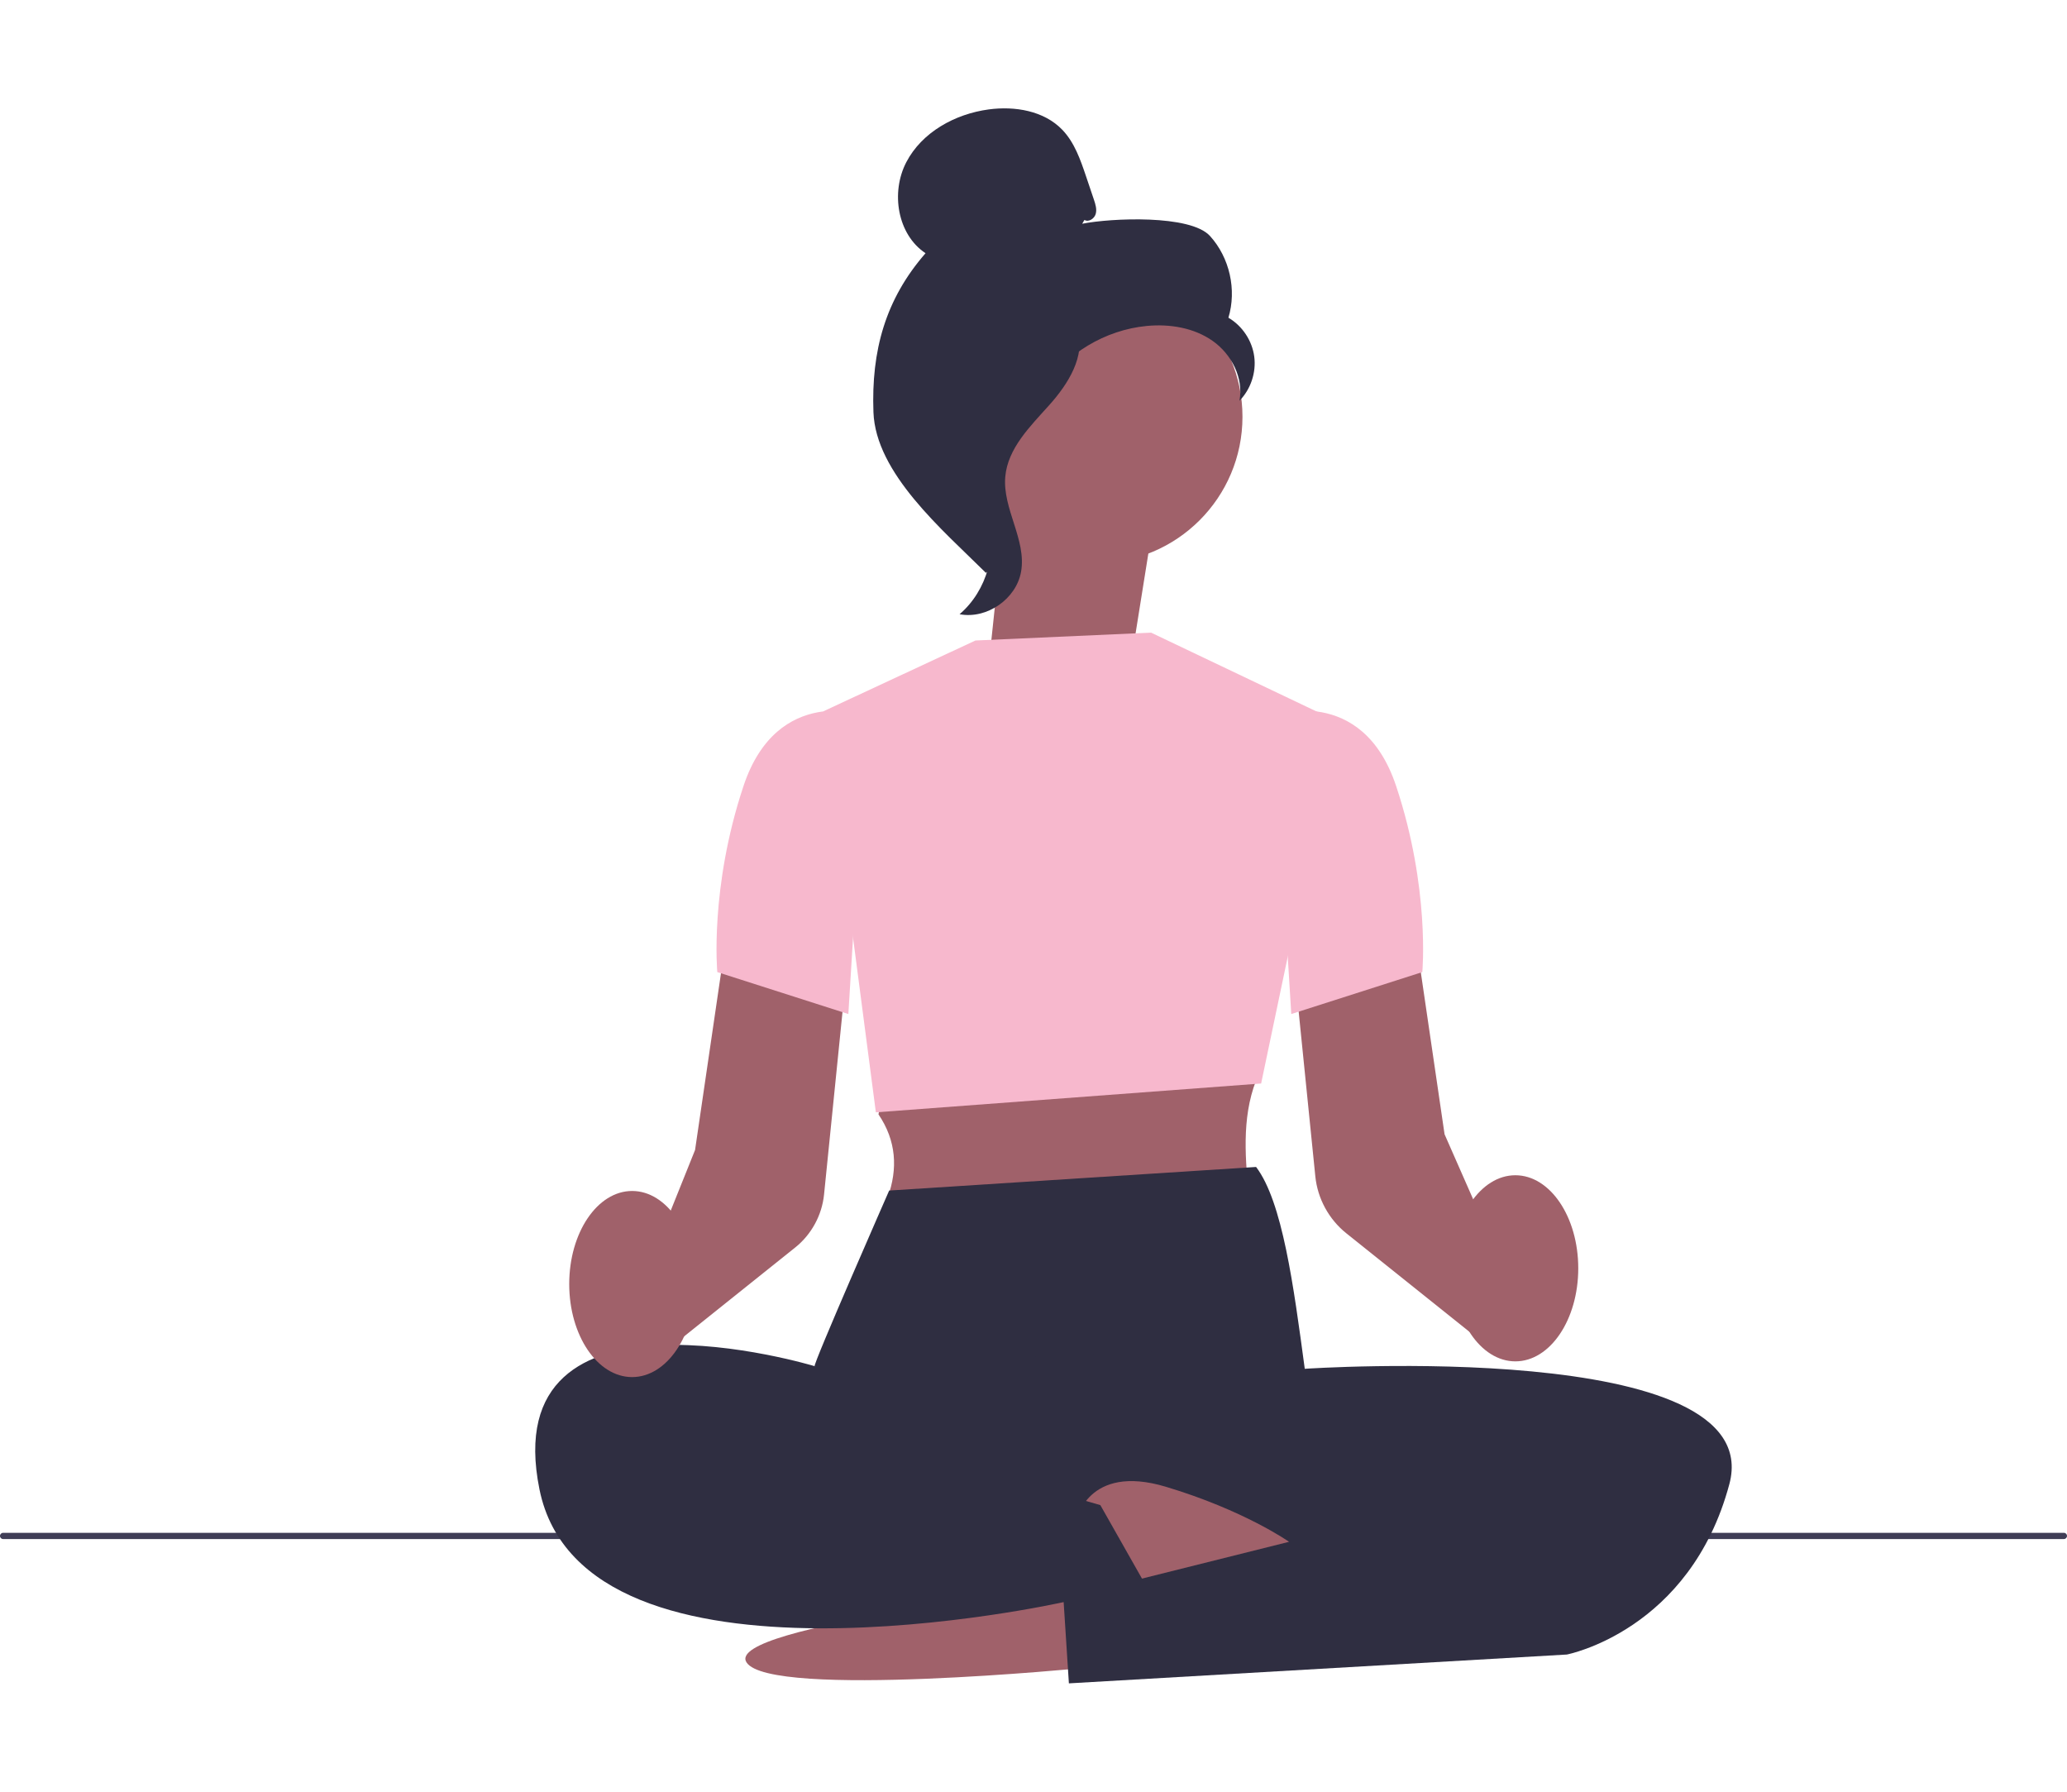 <svg xmlns="http://www.w3.org/2000/svg" width="300" height="260" viewBox="0 0 788.67 600.837" xmlns:xlink="http://www.w3.org/1999/xlink"><path d="M0,544.596c0,.66,.53,1.19,1.19,1.19H787.48c.66,0,1.19-.53,1.19-1.19,0-.66-.53-1.19-1.19-1.19H1.19c-.66,0-1.19,.53-1.19,1.19Z" fill="#3f3d56"/><polygon points="432.063 207.906 440.176 157.198 385.411 134.887 377.298 211.963 432.063 207.906" fill="#a0616a"/><g><circle cx="418.223" cy="117.652" r="55.847" fill="#a0616a"/><path d="M413.766,42.57c1.616,.943,3.781-.484,4.299-2.282,.518-1.798-.085-3.707-.684-5.48-1.004-2.975-2.009-5.95-3.013-8.925-2.137-6.33-4.405-12.881-9.034-17.698-6.986-7.272-18.088-9.121-28.082-7.781-12.834,1.721-25.497,8.671-31.465,20.163-5.968,11.492-3.427,27.528,7.356,34.698-15.368,17.614-20.725,37.245-19.879,60.606,.846,23.361,26.303,44.86,42.905,61.317,3.707-2.247,7.078-12.78,5.039-16.606-2.039-3.826,.882-8.259-1.643-11.783-2.525-3.524-4.637,2.087-2.085-1.417,1.611-2.211-4.676-7.298-2.282-8.622,11.581-6.402,15.433-20.837,22.706-31.891,8.773-13.333,23.789-22.363,39.679-23.861,8.753-.825,17.999,.669,25.174,5.751,7.175,5.082,11.82,14.163,10.156,22.796,4.309-4.375,6.454-10.787,5.645-16.874-.809-6.087-4.554-11.716-9.856-14.814,3.224-10.661,.462-22.925-7.021-31.175-7.483-8.25-37.837-6.845-48.761-4.674" fill="#2f2e41"/><path d="M412.07,83.331c-14.469,1.562-24.916,14.095-33.737,25.67-5.085,6.671-10.411,14.039-10.283,22.426,.129,8.479,5.798,15.753,8.508,23.788,4.429,13.135,.112,28.763-10.43,37.763,10.417,1.977,21.678-5.834,23.477-16.283,2.093-12.164-7.128-23.905-6.036-36.2,.962-10.832,9.498-19.168,16.755-27.267,7.257-8.099,14.072-18.846,10.734-29.195" fill="#2f2e41"/></g><path d="M414.839,594.837s-121,12-130-2c-9-14,122.791-28,122.791-28l7.209,30Z" fill="#a0616a"/><path d="M337.689,370.5l-2.5,13.272c6.809,10.049,7.46,20.673,3.5,31.728l138,1c-1.483-14.953-3.107-30.968,2.575-45.663l-141.575-.337Z" fill="#a0616a"/><path d="M563.726,469.17l-50.049-40.039c-6.65-5.32-10.955-13.231-11.812-21.704l-7.713-76.274,45.946-15.315,11.077,75.523,27.61,62.751-15.058,15.058Z" fill="#a0616a"/><polygon points="372.189 203 439.189 200 510.189 233.819 481.189 372 334.189 383 314.189 230 372.189 203" fill="#f7b8cd"/><path d="M479.264,403.837c10.066,13.27,14.294,45.22,18.575,77,0,0-186-1-187-1-1,0,28.425-67,28.425-67l140-9Z" fill="#2f2e41"/><path d="M485.339,472.36l12.5,8.476s177-12,162,44c-15,56-62,65-62,65l-190,11-2-31s-183,41-200-43c-17-84,105-47,105-47l174.5-7.476Z" fill="#2f2e41"/><path d="M410.654,538.837s4.185-22,34.185-13,47,21,47,21l-72,18-9.185-26Z" fill="#a0616a"/><path d="M485.689,231.5s34-12,47,27c13,39,10,71,10,71l-50,16-7-114Z" fill="#f7b8cd"/><path d="M252.544,475.257l-10.908-19.22,23.567-58.668,11.078-75.532,45.946,15.315-7.806,77.196c-.797,7.887-4.805,15.251-10.995,20.203l-50.882,40.705Z" fill="#a0616a"/><path d="M330.689,231.5s-34-12-47,27c-13,39-10,71-10,71l50,16,7-114Z" fill="#f7b8cd"/><ellipse cx="578.189" cy="442.5" rx="24" ry="35.5" fill="#a0616a"/><ellipse cx="241.189" cy="448.5" rx="24" ry="35.5" fill="#a0616a"/><polyline points="332.839 507.837 419.839 532.837 436.839 562.837 404.328 569.837" fill="#2f2e41"/></svg>